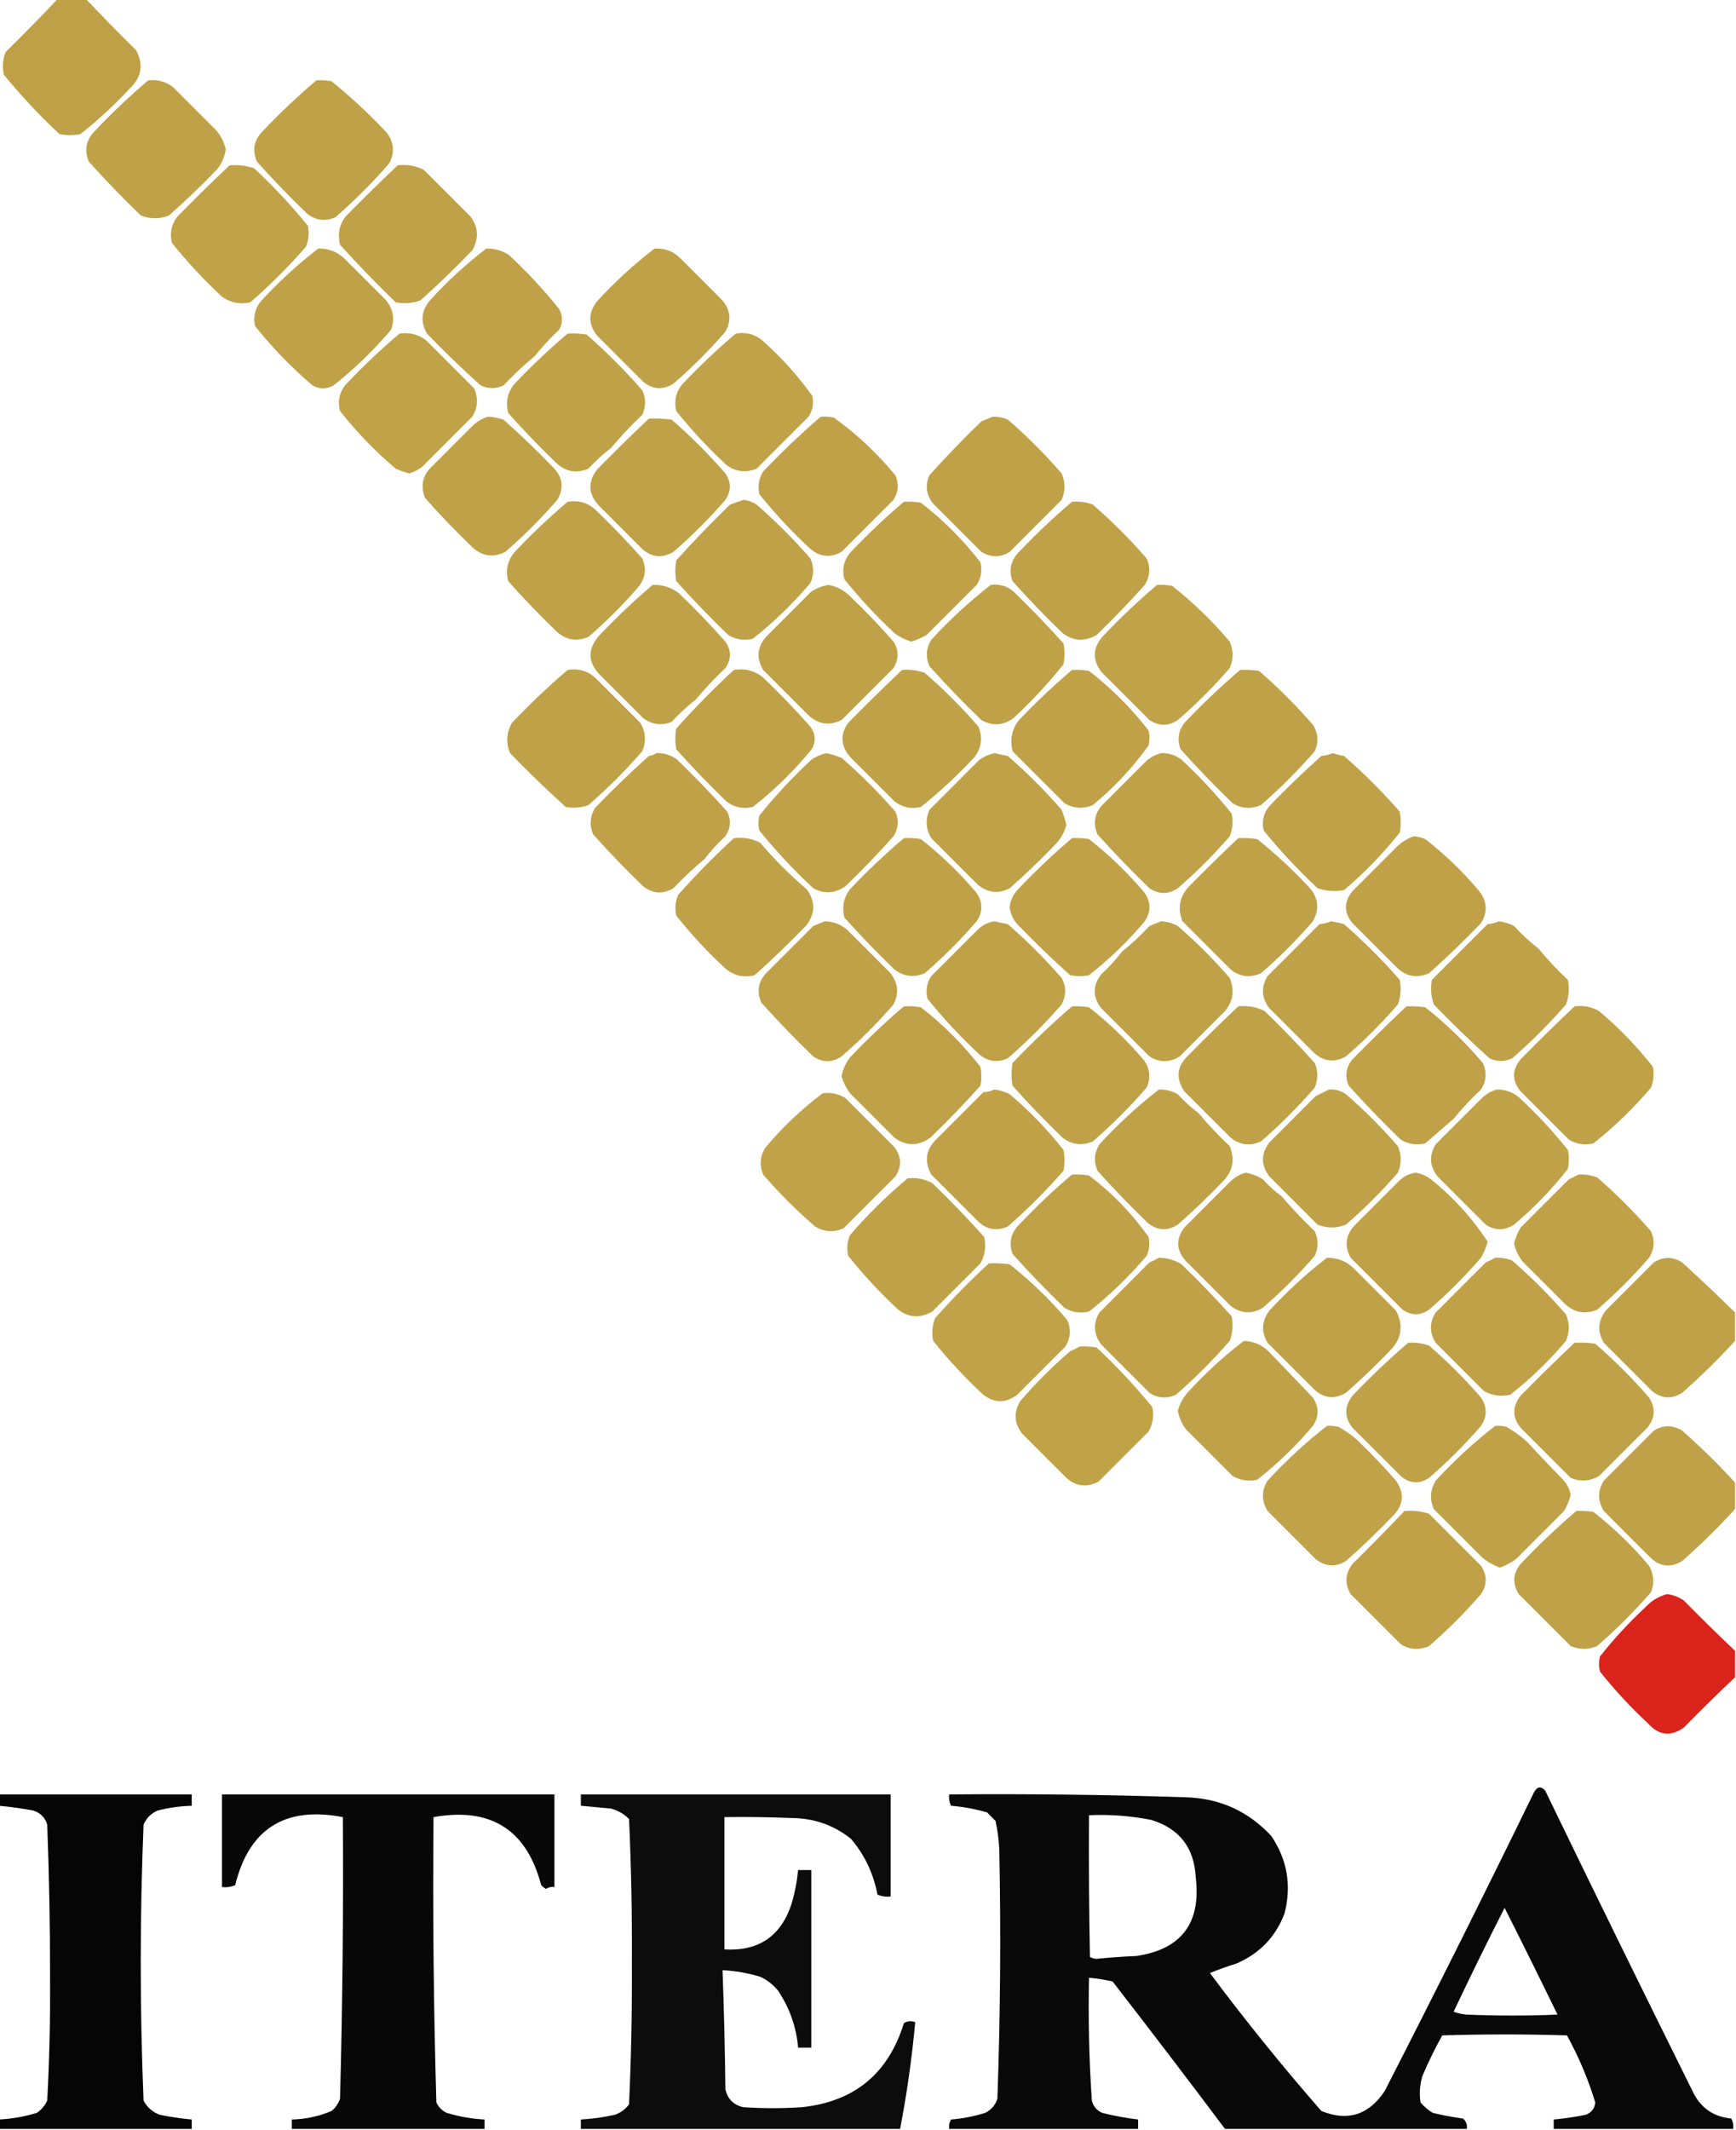 <?xml version="1.0" encoding="UTF-8"?>
<!DOCTYPE svg PUBLIC "-//W3C//DTD SVG 1.1//EN" "http://www.w3.org/Graphics/SVG/1.1/DTD/svg11.dtd">
<svg xmlns="http://www.w3.org/2000/svg" version="1.1" width="919px" height="1127px" style="shape-rendering:geometricPrecision; text-rendering:geometricPrecision; image-rendering:optimizeQuality; fill-rule:evenodd; clip-rule:evenodd" xmlns:xlink="http://www.w3.org/1999/xlink">
<g><path style="opacity:0.985" fill="#be9f45" d="M 30.5,-0.5 C 35.5,-0.5 40.5,-0.5 45.5,-0.5C 54.131,8.632 62.964,17.632 72,26.5C 76.025,33.953 75.025,40.62 69,46.5C 60.768,55.402 51.934,63.569 42.5,71C 38.833,71.667 35.167,71.667 31.5,71C 20.933,61.103 11.1,50.603 2,39.5C 1.146,35.375 1.48,31.375 3,27.5C 12.369,18.298 21.536,8.965 30.5,-0.5 Z"/></g>
<g><path style="opacity:0.984" fill="#be9f45" d="M 78.5,42.5 C 83.324,41.971 87.657,43.138 91.5,46C 99,53.5 106.5,61 114,68.5C 116.754,71.508 118.587,75.008 119.5,79C 118.953,82.924 117.453,86.424 115,89.5C 106.83,98.003 98.33,106.17 89.5,114C 84.5,116 79.5,116 74.5,114C 64.969,104.804 55.803,95.304 47,85.5C 44.526,79.536 45.526,74.203 50,69.5C 59.093,59.902 68.593,50.902 78.5,42.5 Z"/></g>
<g><path style="opacity:0.983" fill="#bea045" d="M 167.5,42.5 C 170.187,42.336 172.854,42.503 175.5,43C 185.936,51.433 195.769,60.599 205,70.5C 208.644,75.684 208.977,81.018 206,86.5C 197.167,96.667 187.667,106.167 177.5,115C 172.087,117.317 167.087,116.65 162.5,113C 153.303,104.137 144.469,94.97 136,85.5C 133.418,79.488 134.418,74.155 139,69.5C 148.093,59.902 157.593,50.902 167.5,42.5 Z"/></g>
<g><path style="opacity:0.984" fill="#bfa044" d="M 121.5,87.5 C 125.967,87.133 130.3,87.633 134.5,89C 144.734,98.564 154.234,108.731 163,119.5C 163.738,123.261 163.405,126.928 162,130.5C 152.799,141.034 142.966,150.867 132.5,160C 127.023,161.173 122.023,160.173 117.5,157C 107.932,148.102 99.099,138.602 91,128.5C 89.758,123.306 90.758,118.64 94,114.5C 103.062,105.27 112.228,96.27 121.5,87.5 Z"/></g>
<g><path style="opacity:0.981" fill="#bea045" d="M 210.5,87.5 C 215.52,86.873 220.187,87.706 224.5,90C 232.667,98.167 240.833,106.333 249,114.5C 253.292,120.206 253.626,126.206 250,132.5C 241.137,141.697 231.97,150.531 222.5,159C 218.259,160.457 213.926,160.791 209.5,160C 199.303,150.137 189.47,139.971 180,129.5C 178.618,123.906 179.618,118.906 183,114.5C 192.062,105.27 201.228,96.27 210.5,87.5 Z"/></g>
<g><path style="opacity:0.984" fill="#bea045" d="M 168.5,131.5 C 173.925,131.378 178.592,133.212 182.5,137C 189.667,144.167 196.833,151.333 204,158.5C 208.157,163.288 209.157,168.621 207,174.5C 197.825,185.342 187.658,195.175 176.5,204C 172.833,206 169.167,206 165.5,204C 154.298,194.465 144.131,183.965 135,172.5C 133.973,167.684 134.973,163.35 138,159.5C 147.463,149.195 157.63,139.862 168.5,131.5 Z"/></g>
<g><path style="opacity:0.983" fill="#bfa045" d="M 257.5,131.5 C 261.897,131.431 265.897,132.598 269.5,135C 279.068,143.898 287.901,153.398 296,163.5C 298,167.167 298,170.833 296,174.5C 291.299,178.866 286.966,183.533 283,188.5C 277.198,193.3 271.698,198.467 266.5,204C 262.548,205.793 258.548,205.793 254.5,204C 244.696,195.197 235.196,186.03 226,176.5C 222.348,170.06 223.014,164.06 228,158.5C 237.154,148.502 246.987,139.502 257.5,131.5 Z"/></g>
<g><path style="opacity:0.984" fill="#bea045" d="M 346.5,131.5 C 352.051,131.215 356.717,133.048 360.5,137C 367.667,144.167 374.833,151.333 382,158.5C 386.727,163.774 387.394,169.441 384,175.5C 375.5,185.333 366.333,194.5 356.5,203C 350.917,206.482 345.584,206.149 340.5,202C 332.333,193.833 324.167,185.667 316,177.5C 311.333,171.5 311.333,165.5 316,159.5C 325.487,149.17 335.653,139.836 346.5,131.5 Z"/></g>
<g><path style="opacity:0.984" fill="#bfa044" d="M 211.5,176.5 C 216.702,175.756 221.369,176.923 225.5,180C 234,188.5 242.5,197 251,205.5C 253.302,210.705 252.969,215.705 250,220.5C 241.167,229.333 232.333,238.167 223.5,247C 221.421,248.64 219.088,249.806 216.5,250.5C 214.111,249.82 211.778,248.986 209.5,248C 198.631,238.798 188.798,228.632 180,217.5C 178.65,212.227 179.65,207.561 183,203.5C 192.093,193.902 201.593,184.902 211.5,176.5 Z"/></g>
<g><path style="opacity:0.984" fill="#bea045" d="M 300.5,176.5 C 303.85,176.335 307.183,176.502 310.5,177C 321,186.167 330.833,196 340,206.5C 342,210.833 342,215.167 340,219.5C 334.134,225.031 328.634,230.865 323.5,237C 319.2,240.298 315.2,243.965 311.5,248C 305.136,250.665 299.469,249.665 294.5,245C 285.636,236.47 277.136,227.637 269,218.5C 267.618,212.906 268.618,207.906 272,203.5C 281.093,193.902 290.593,184.902 300.5,176.5 Z"/></g>
<g><path style="opacity:0.984" fill="#bfa045" d="M 389.5,176.5 C 395.305,175.524 400.305,177.024 404.5,181C 414.112,189.606 422.612,199.106 430,209.5C 430.912,213.452 430.245,217.119 428,220.5C 418.833,229.667 409.667,238.833 400.5,248C 394.774,250.325 389.44,249.658 384.5,246C 374.932,237.102 366.099,227.602 358,217.5C 356.758,212.306 357.758,207.64 361,203.5C 370.17,193.821 379.67,184.821 389.5,176.5 Z"/></g>
<g><path style="opacity:0.983" fill="#bea045" d="M 258.5,220.5 C 261.216,220.678 263.883,221.178 266.5,222C 275.637,230.136 284.47,238.636 293,247.5C 297.964,252.655 298.631,258.322 295,264.5C 286.527,274.306 277.36,283.473 267.5,292C 261.436,295.124 255.769,294.457 250.5,290C 241.636,281.47 233.136,272.637 225,263.5C 222.417,256.914 223.751,251.248 229,246.5C 236.167,239.333 243.333,232.167 250.5,225C 252.87,222.758 255.536,221.258 258.5,220.5 Z"/></g>
<g><path style="opacity:0.981" fill="#bfa045" d="M 434.5,220.5 C 436.857,220.337 439.19,220.503 441.5,221C 453.592,229.757 464.426,239.924 474,251.5C 475.954,255.961 475.621,260.294 473,264.5C 463.833,273.667 454.667,282.833 445.5,292C 439.391,295.38 433.724,294.714 428.5,290C 418.932,281.102 410.099,271.602 402,261.5C 401.035,257.218 401.702,253.218 404,249.5C 413.76,239.236 423.926,229.57 434.5,220.5 Z"/></g>
<g><path style="opacity:0.984" fill="#bea045" d="M 343.5,221.5 C 347.514,221.334 351.514,221.501 355.5,222C 365.667,230.833 375.167,240.333 384,250.5C 387.131,255.134 387.131,259.801 384,264.5C 375.5,274.333 366.333,283.5 356.5,292C 350.322,295.631 344.655,294.964 339.5,290C 332,282.5 324.5,275 317,267.5C 311.392,261.455 311.059,255.122 316,248.5C 325.062,239.27 334.228,230.27 343.5,221.5 Z"/></g>
<g><path style="opacity:0.981" fill="#bea045" d="M 525.5,220.5 C 528.271,220.421 530.937,220.921 533.5,222C 543.667,230.833 553.167,240.333 562,250.5C 564,255.167 564,259.833 562,264.5C 552.833,273.667 543.667,282.833 534.5,292C 529.554,295.087 524.554,295.087 519.5,292C 511,283.5 502.5,275 494,266.5C 490.301,261.91 489.635,256.91 492,251.5C 500.803,241.696 509.97,232.196 519.5,223C 521.611,222.155 523.611,221.322 525.5,220.5 Z"/></g>
<g><path style="opacity:0.983" fill="#bea045" d="M 300.5,265.5 C 306.305,264.524 311.305,266.024 315.5,270C 324.031,278.197 332.198,286.697 340,295.5C 342.365,300.91 341.699,305.91 338,310.5C 329.833,320 321,328.833 311.5,337C 305.136,339.665 299.469,338.665 294.5,334C 285.636,325.47 277.136,316.637 269,307.5C 267.47,301.381 268.803,296.048 273,291.5C 281.76,282.235 290.927,273.569 300.5,265.5 Z"/></g>
<g><path style="opacity:0.984" fill="#bea045" d="M 393.5,264.5 C 396.016,264.755 398.35,265.589 400.5,267C 410.667,275.833 420.167,285.333 429,295.5C 430.923,299.805 430.923,304.138 429,308.5C 419.798,319.369 409.632,329.202 398.5,338C 393.816,339.102 389.483,338.436 385.5,336C 375.97,326.804 366.803,317.304 358,307.5C 357.333,303.833 357.333,300.167 358,296.5C 367.136,286.363 376.636,276.53 386.5,267C 388.927,266.098 391.26,265.264 393.5,264.5 Z"/></g>
<g><path style="opacity:0.982" fill="#bfa045" d="M 478.5,265.5 C 481.518,265.335 484.518,265.502 487.5,266C 499.333,275.167 509.833,285.667 519,297.5C 520.075,301.858 519.408,305.858 517,309.5C 508.167,318.333 499.333,327.167 490.5,336C 487.945,337.444 485.279,338.611 482.5,339.5C 479.226,338.53 476.226,337.03 473.5,335C 463.932,326.102 455.099,316.602 447,306.5C 445.65,301.227 446.65,296.561 450,292.5C 459.093,282.902 468.593,273.902 478.5,265.5 Z"/></g>
<g><path style="opacity:0.982" fill="#bea045" d="M 567.5,265.5 C 571.308,265.163 574.974,265.663 578.5,267C 588.667,275.833 598.167,285.333 607,295.5C 609.147,300.327 608.814,304.994 606,309.5C 597.864,318.637 589.364,327.47 580.5,336C 574.223,339.629 568.223,339.296 562.5,335C 553.303,326.137 544.469,316.97 536,307.5C 533.978,301.918 534.978,296.918 539,292.5C 548.093,282.902 557.593,273.902 567.5,265.5 Z"/></g>
<g><path style="opacity:0.983" fill="#bea045" d="M 345.5,309.5 C 350.781,309.315 355.448,310.815 359.5,314C 368.031,322.197 376.198,330.697 384,339.5C 387.212,344.2 387.212,348.867 384,353.5C 378.467,358.698 373.3,364.198 368.5,370C 363.866,373.632 359.533,377.632 355.5,382C 350.137,384.102 345.137,383.436 340.5,380C 333,372.5 325.5,365 318,357.5C 311.146,350.742 310.812,343.742 317,336.5C 326.093,326.902 335.593,317.902 345.5,309.5 Z"/></g>
<g><path style="opacity:0.985" fill="#bfa045" d="M 524.5,309.5 C 529.05,308.884 533.05,310.051 536.5,313C 545.697,321.863 554.531,331.03 563,340.5C 563.667,344.167 563.667,347.833 563,351.5C 554.901,361.602 546.068,371.102 536.5,380C 530.976,383.954 525.31,384.288 519.5,381C 509.97,371.804 500.803,362.304 492,352.5C 489.913,347.68 490.246,343.013 493,338.5C 502.819,327.837 513.319,318.17 524.5,309.5 Z"/></g>
<g><path style="opacity:0.98" fill="#bfa045" d="M 612.5,309.5 C 615.187,309.336 617.854,309.503 620.5,310C 631.632,318.798 641.798,328.631 651,339.5C 653,344.167 653,348.833 651,353.5C 642.5,363.333 633.333,372.5 623.5,381C 618.5,384.333 613.5,384.333 608.5,381C 600,372.5 591.5,364 583,355.5C 578.117,348.895 578.45,342.562 584,336.5C 593.093,326.902 602.593,317.902 612.5,309.5 Z"/></g>
<g><path style="opacity:0.981" fill="#bea045" d="M 438.5,309.5 C 443.213,310.356 447.213,312.523 450.5,316C 458.365,323.53 465.865,331.364 473,339.5C 475.874,344.054 475.874,348.721 473,353.5C 463.833,362.667 454.667,371.833 445.5,381C 438.842,384.27 432.842,383.27 427.5,378C 419.667,370.167 411.833,362.333 404,354.5C 400.175,347.95 400.842,341.95 406,336.5C 413.833,328.667 421.667,320.833 429.5,313C 432.35,311.209 435.35,310.042 438.5,309.5 Z"/></g>
<g><path style="opacity:0.982" fill="#bea045" d="M 300.5,354.5 C 306.305,353.524 311.305,355.024 315.5,359C 323.333,366.833 331.167,374.667 339,382.5C 341.835,387.343 342.168,392.343 340,397.5C 331.167,407.667 321.667,417.167 311.5,426C 307.594,427.434 303.594,427.767 299.5,427C 289.363,417.864 279.53,408.364 270,398.5C 267.749,392.947 268.082,387.613 271,382.5C 280.426,372.569 290.26,363.236 300.5,354.5 Z"/></g>
<g><path style="opacity:0.985" fill="#bfa045" d="M 388.5,354.5 C 394.626,353.467 399.959,354.967 404.5,359C 413.031,367.197 421.198,375.697 429,384.5C 432.367,389.41 432.034,394.077 428,398.5C 419.131,409.036 409.298,418.536 398.5,427C 393.306,428.242 388.64,427.242 384.5,424C 375.303,415.137 366.469,405.97 358,396.5C 357.333,392.833 357.333,389.167 358,385.5C 367.699,374.634 377.866,364.301 388.5,354.5 Z"/></g>
<g><path style="opacity:0.984" fill="#bea045" d="M 477.5,354.5 C 481.637,354.146 485.637,354.646 489.5,356C 499.667,364.833 509.167,374.333 518,384.5C 520.288,390.198 519.621,395.531 516,400.5C 507.102,410.068 497.602,418.901 487.5,427C 482.306,428.242 477.64,427.242 473.5,424C 465.667,416.167 457.833,408.333 450,400.5C 445.006,394.612 444.672,388.612 449,382.5C 458.395,372.937 467.895,363.604 477.5,354.5 Z"/></g>
<g><path style="opacity:0.982" fill="#bfa045" d="M 567.5,354.5 C 570.518,354.335 573.518,354.502 576.5,355C 588.333,364.167 598.833,374.667 608,386.5C 608.667,389.167 608.667,391.833 608,394.5C 599.577,406.258 589.744,416.758 578.5,426C 573.343,428.168 568.343,427.835 563.5,425C 554.333,415.833 545.167,406.667 536,397.5C 534.592,391.584 535.592,386.25 539,381.5C 548.093,371.902 557.593,362.902 567.5,354.5 Z"/></g>
<g><path style="opacity:0.981" fill="#bea045" d="M 656.5,354.5 C 659.85,354.335 663.183,354.502 666.5,355C 676.667,363.833 686.167,373.333 695,383.5C 697.814,388.006 698.147,392.673 696,397.5C 687.167,407.667 677.667,417.167 667.5,426C 662.275,428.243 657.275,427.909 652.5,425C 642.97,415.804 633.803,406.304 625,396.5C 623.082,391.493 623.749,386.826 627,382.5C 636.426,372.569 646.26,363.236 656.5,354.5 Z"/></g>
<g><path style="opacity:0.983" fill="#bfa045" d="M 347.5,398.5 C 351.599,398.367 355.266,399.533 358.5,402C 367.725,410.89 376.558,420.056 385,429.5C 387.126,434.006 386.793,438.339 384,442.5C 379.965,446.2 376.298,450.2 373,454.5C 367.198,459.3 361.698,464.467 356.5,470C 350.954,473.282 345.62,472.949 340.5,469C 331.303,460.137 322.469,450.97 314,441.5C 311.968,436.708 312.301,432.041 315,427.5C 324.196,417.97 333.696,408.803 343.5,400C 345.058,399.79 346.391,399.29 347.5,398.5 Z"/></g>
<g><path style="opacity:0.986" fill="#bea045" d="M 614.5,398.5 C 618.599,398.367 622.266,399.533 625.5,402C 635.068,410.898 643.901,420.398 652,430.5C 652.854,434.625 652.52,438.625 651,442.5C 642.5,452.333 633.333,461.5 623.5,470C 618.5,473.333 613.5,473.333 608.5,470C 598.97,460.804 589.803,451.304 581,441.5C 578.635,436.09 579.301,431.09 583,426.5C 591.167,418.333 599.333,410.167 607.5,402C 609.713,400.384 612.047,399.217 614.5,398.5 Z"/></g>
<g><path style="opacity:0.983" fill="#bfa045" d="M 437.5,398.5 C 440.198,399.143 442.865,399.976 445.5,401C 455.667,409.833 465.167,419.333 474,429.5C 475.954,433.961 475.621,438.294 473,442.5C 464.836,451.663 456.336,460.497 447.5,469C 441.963,472.813 436.297,473.146 430.5,470C 420.266,460.436 410.766,450.269 402,439.5C 401.333,436.833 401.333,434.167 402,431.5C 410.433,421.064 419.599,411.231 429.5,402C 432.025,400.281 434.692,399.114 437.5,398.5 Z"/></g>
<g><path style="opacity:0.985" fill="#bfa045" d="M 526.5,398.5 C 528.801,399.06 531.134,399.56 533.5,400C 543.667,408.833 553.167,418.333 562,428.5C 563.021,431.105 563.855,433.772 564.5,436.5C 563.355,440.794 561.188,444.461 558,447.5C 550.47,455.365 542.636,462.865 534.5,470C 528.491,473.139 522.824,472.472 517.5,468C 509.333,459.833 501.167,451.667 493,443.5C 490.107,438.686 489.774,433.686 492,428.5C 500.833,419.667 509.667,410.833 518.5,402C 521.025,400.281 523.692,399.114 526.5,398.5 Z"/></g>
<g><path style="opacity:0.983" fill="#bea045" d="M 705.5,398.5 C 707.414,399.185 709.414,399.685 711.5,400C 722,409.167 731.833,419 741,429.5C 741.667,433.167 741.667,436.833 741,440.5C 732.202,451.632 722.369,461.798 711.5,471C 706.713,471.879 702.047,471.545 697.5,470C 687.266,460.436 677.766,450.269 669,439.5C 667.814,434.632 668.814,430.298 672,426.5C 680.863,417.303 690.03,408.469 699.5,400C 701.708,399.809 703.708,399.309 705.5,398.5 Z"/></g>
<g><path style="opacity:0.987" fill="#bea045" d="M 388.5,443.5 C 393.52,442.873 398.187,443.706 402.5,446C 410,454.833 418.167,463 427,470.5C 431.667,476.833 431.667,483.167 427,489.5C 418.137,498.697 408.97,507.531 399.5,516C 393.381,517.53 388.048,516.197 383.5,512C 374.265,503.435 365.765,494.268 358,484.5C 357.163,480.705 357.496,477.039 359,473.5C 368.366,462.968 378.199,452.968 388.5,443.5 Z"/></g>
<g><path style="opacity:0.983" fill="#bea045" d="M 478.5,443.5 C 481.518,443.335 484.518,443.502 487.5,444C 498.298,452.464 508.131,461.964 517,472.5C 520.333,477.5 520.333,482.5 517,487.5C 508.5,497.333 499.333,506.5 489.5,515C 483.764,517.4 478.431,516.733 473.5,513C 464.303,504.137 455.469,494.97 447,485.5C 445.618,479.906 446.618,474.906 450,470.5C 459.093,460.902 468.593,451.902 478.5,443.5 Z"/></g>
<g><path style="opacity:0.983" fill="#bfa045" d="M 567.5,443.5 C 570.518,443.335 573.518,443.502 576.5,444C 587.298,452.464 597.131,461.964 606,472.5C 609.333,477.5 609.333,482.5 606,487.5C 597.131,498.036 587.298,507.536 576.5,516C 573.167,516.667 569.833,516.667 566.5,516C 557.03,507.531 547.863,498.697 539,489.5C 536.404,486.85 534.904,483.684 534.5,480C 534.904,476.316 536.404,473.15 539,470.5C 548.093,460.902 557.593,451.902 567.5,443.5 Z"/></g>
<g><path style="opacity:0.983" fill="#bea045" d="M 655.5,443.5 C 658.85,443.335 662.183,443.502 665.5,444C 675.268,451.765 684.435,460.265 693,469.5C 697.986,475.06 698.652,481.06 695,487.5C 686.5,497.333 677.333,506.5 667.5,515C 661.661,517.538 656.327,516.871 651.5,513C 643,504.5 634.5,496 626,487.5C 623.33,480.844 624.33,474.844 629,469.5C 637.728,460.604 646.562,451.937 655.5,443.5 Z"/></g>
<g><path style="opacity:0.983" fill="#bfa045" d="M 748.5,442.5 C 750.564,442.687 752.564,443.187 754.5,444C 764.964,452.13 774.464,461.297 783,471.5C 787.29,476.884 787.623,482.551 784,488.5C 775.137,497.697 765.97,506.531 756.5,515C 750.088,517.731 744.421,516.731 739.5,512C 731.667,504.167 723.833,496.333 716,488.5C 711.333,482.833 711.333,477.167 716,471.5C 723.833,463.667 731.667,455.833 739.5,448C 742.193,445.435 745.193,443.602 748.5,442.5 Z"/></g>
<g><path style="opacity:0.983" fill="#bea045" d="M 436.5,487.5 C 441.087,487.576 445.087,489.076 448.5,492C 456,499.5 463.5,507 471,514.5C 475.424,519.82 476.09,525.486 473,531.5C 464.5,541.333 455.333,550.5 445.5,559C 440.5,562.333 435.5,562.333 430.5,559C 420.97,549.804 411.803,540.304 403,530.5C 400.418,524.488 401.418,519.155 406,514.5C 414.167,506.333 422.333,498.167 430.5,490C 432.611,489.155 434.611,488.322 436.5,487.5 Z"/></g>
<g><path style="opacity:0.983" fill="#bea045" d="M 526.5,487.5 C 528.801,488.06 531.134,488.56 533.5,489C 543.667,497.833 553.167,507.333 562,517.5C 564.502,521.984 564.502,526.65 562,531.5C 553.167,541.667 543.667,551.167 533.5,560C 528.06,562.413 523.06,561.746 518.5,558C 508.599,548.769 499.433,538.936 491,528.5C 489.925,524.142 490.592,520.142 493,516.5C 501.167,508.333 509.333,500.167 517.5,492C 520.098,489.472 523.098,487.972 526.5,487.5 Z"/></g>
<g><path style="opacity:0.983" fill="#bea045" d="M 614.5,487.5 C 617.688,487.618 620.688,488.451 623.5,490C 633.333,498.5 642.5,507.667 651,517.5C 653.91,524.767 652.577,531.1 647,536.5C 639.5,544 632,551.5 624.5,559C 619.167,562.333 613.833,562.333 608.5,559C 600,550.5 591.5,542 583,533.5C 578.333,527.5 578.333,521.5 583,515.5C 587.035,511.8 590.702,507.8 594,503.5C 599.134,499.367 603.968,494.867 608.5,490C 610.611,489.155 612.611,488.322 614.5,487.5 Z"/></g>
<g><path style="opacity:0.984" fill="#bea045" d="M 704.5,487.5 C 706.854,487.838 709.187,488.338 711.5,489C 722,498.167 731.833,508 741,518.5C 741.867,522.956 741.534,527.289 740,531.5C 731.5,541.333 722.333,550.5 712.5,559C 706.368,562.403 700.701,561.736 695.5,557C 687.667,549.167 679.833,541.333 672,533.5C 667.783,528.084 667.449,522.417 671,516.5C 680.167,507.333 689.333,498.167 698.5,489C 700.708,488.809 702.708,488.309 704.5,487.5 Z"/></g>
<g><path style="opacity:0.983" fill="#bea045" d="M 793.5,487.5 C 796.311,487.826 798.978,488.659 801.5,490C 805.533,494.368 809.866,498.368 814.5,502C 819.3,507.802 824.467,513.302 830,518.5C 830.867,522.956 830.534,527.289 829,531.5C 820.167,541.667 810.667,551.167 800.5,560C 796.48,561.874 792.48,561.874 788.5,560C 778.363,550.864 768.53,541.364 759,531.5C 757.543,527.259 757.209,522.926 758,518.5C 767.833,508.667 777.667,498.833 787.5,489C 789.708,488.809 791.708,488.309 793.5,487.5 Z"/></g>
<g><path style="opacity:0.985" fill="#bea045" d="M 478.5,532.5 C 481.518,532.335 484.518,532.502 487.5,533C 499.333,542.167 509.833,552.667 519,564.5C 519.667,567.833 519.667,571.167 519,574.5C 510.531,583.97 501.697,593.137 492.5,602C 486.069,606.538 479.736,606.538 473.5,602C 465.667,594.167 457.833,586.333 450,578.5C 447.973,575.779 446.473,572.779 445.5,569.5C 446.188,565.791 447.688,562.457 450,559.5C 459.093,549.902 468.593,540.902 478.5,532.5 Z"/></g>
<g><path style="opacity:0.984" fill="#bea045" d="M 567.5,532.5 C 570.518,532.335 573.518,532.502 576.5,533C 587.298,541.464 597.131,550.964 606,561.5C 608.814,566.006 609.147,570.673 607,575.5C 598.167,585.667 588.667,595.167 578.5,604C 572.764,606.4 567.431,605.733 562.5,602C 553.303,593.137 544.469,583.97 536,574.5C 535.333,570.5 535.333,566.5 536,562.5C 546.117,551.878 556.617,541.878 567.5,532.5 Z"/></g>
<g><path style="opacity:0.982" fill="#bea045" d="M 655.5,532.5 C 660.449,531.959 665.116,532.792 669.5,535C 678.697,543.863 687.531,553.03 696,562.5C 697.822,566.787 697.822,571.121 696,575.5C 687.167,585.667 677.667,595.167 667.5,604C 661.661,606.538 656.327,605.871 651.5,602C 643.333,593.833 635.167,585.667 627,577.5C 622.268,570.664 622.935,564.33 629,558.5C 637.728,549.604 646.562,540.937 655.5,532.5 Z"/></g>
<g><path style="opacity:0.981" fill="#bfa045" d="M 744.5,532.5 C 747.85,532.335 751.183,532.502 754.5,533C 765.632,541.798 775.798,551.631 785,562.5C 787.21,567.357 786.877,572.024 784,576.5C 778.8,581.365 773.967,586.532 769.5,592C 764.5,596.333 759.5,600.667 754.5,605C 749.816,606.102 745.483,605.436 741.5,603C 731.97,593.804 722.803,584.304 714,574.5C 711.812,569.437 712.479,564.771 716,560.5C 725.395,550.937 734.895,541.604 744.5,532.5 Z"/></g>
<g><path style="opacity:0.982" fill="#bea045" d="M 833.5,532.5 C 838.194,531.896 842.528,532.729 846.5,535C 857.036,543.869 866.536,553.702 875,564.5C 875.738,568.261 875.405,571.928 874,575.5C 864.798,586.369 854.632,596.202 843.5,605C 838.816,606.102 834.483,605.436 830.5,603C 822,594.5 813.5,586 805,577.5C 800.333,571.833 800.333,566.167 805,560.5C 814.395,550.937 823.895,541.604 833.5,532.5 Z"/></g>
<g><path style="opacity:0.982" fill="#bea045" d="M 613.5,576.5 C 617.059,576.408 620.392,577.241 623.5,579C 626.867,582.703 630.534,586.036 634.5,589C 639.634,595.135 645.134,600.969 651,606.5C 653.91,613.767 652.577,620.1 647,625.5C 639.47,633.365 631.636,640.865 623.5,648C 617.911,651.534 612.578,651.201 607.5,647C 598.303,638.137 589.469,628.97 581,619.5C 578.913,614.68 579.246,610.013 582,605.5C 591.819,594.837 602.319,585.17 613.5,576.5 Z"/></g>
<g><path style="opacity:0.982" fill="#bea045" d="M 703.5,576.5 C 706.794,576.259 709.794,577.092 712.5,579C 722.333,587.5 731.5,596.667 740,606.5C 742,611.167 742,615.833 740,620.5C 731.5,630.333 722.333,639.5 712.5,648C 707.5,650 702.5,650 697.5,648C 689,639.5 680.5,631 672,622.5C 667.421,616.531 667.421,610.531 672,604.5C 680.167,596.333 688.333,588.167 696.5,580C 698.925,578.787 701.259,577.621 703.5,576.5 Z"/></g>
<g><path style="opacity:0.981" fill="#bfa045" d="M 526.5,576.5 C 529.311,576.826 531.978,577.659 534.5,579C 545.036,587.869 554.536,597.702 563,608.5C 563.667,612.167 563.667,615.833 563,619.5C 553.833,630 544,639.833 533.5,649C 527.459,651.614 522.126,650.614 517.5,646C 509.333,637.833 501.167,629.667 493,621.5C 489.13,614.386 490.13,608.052 496,602.5C 504.167,594.333 512.333,586.167 520.5,578C 522.708,577.809 524.708,577.309 526.5,576.5 Z"/></g>
<g><path style="opacity:0.984" fill="#bea045" d="M 792.5,576.5 C 797.113,576.482 801.113,577.982 804.5,581C 813.679,589.513 822.179,598.68 830,608.5C 830.667,611.833 830.667,615.167 830,618.5C 821.536,629.298 812.036,639.131 801.5,648C 796.468,651.232 791.468,651.232 786.5,648C 778,639.5 769.5,631 761,622.5C 756.783,617.084 756.449,611.417 760,605.5C 768.167,597.333 776.333,589.167 784.5,581C 786.87,578.758 789.536,577.258 792.5,576.5 Z"/></g>
<g><path style="opacity:0.98" fill="#bfa045" d="M 435.5,578.5 C 439.869,577.923 443.869,578.757 447.5,581C 456,589.5 464.5,598 473,606.5C 477.282,611.545 477.615,616.878 474,622.5C 464.833,631.667 455.667,640.833 446.5,650C 441.314,652.226 436.314,651.893 431.5,649C 421.667,640.5 412.5,631.333 404,621.5C 401.968,616.708 402.301,612.041 405,607.5C 414.102,596.561 424.268,586.895 435.5,578.5 Z"/></g>
<g><path style="opacity:0.983" fill="#bea045" d="M 567.5,621.5 C 570.518,621.335 573.518,621.502 576.5,622C 588.707,631.207 599.207,642.04 608,654.5C 608.817,657.964 608.483,661.298 607,664.5C 597.798,675.369 587.632,685.202 576.5,694C 571.816,695.102 567.483,694.436 563.5,692C 553.97,682.804 544.803,673.304 536,663.5C 533.871,657.349 535.204,652.016 540,647.5C 548.76,638.235 557.927,629.569 567.5,621.5 Z"/></g>
<g><path style="opacity:0.983" fill="#bfa045" d="M 659.5,620.5 C 662.691,621.092 665.691,622.259 668.5,624C 671.535,627.37 674.868,630.37 678.5,633C 683.968,639.469 689.801,645.636 696,651.5C 698,655.833 698,660.167 696,664.5C 687.5,674.333 678.333,683.5 668.5,692C 662.65,695.5 656.984,695.167 651.5,691C 643.667,683.167 635.833,675.333 628,667.5C 622.633,661.75 622.299,655.75 627,649.5C 635.167,641.333 643.333,633.167 651.5,625C 653.87,622.758 656.536,621.258 659.5,620.5 Z"/></g>
<g><path style="opacity:0.981" fill="#bea045" d="M 749.5,620.5 C 752.421,621.065 755.088,622.232 757.5,624C 769.303,633.464 779.303,644.464 787.5,657C 786.724,659.995 785.557,662.828 784,665.5C 775.5,675.333 766.333,684.5 756.5,693C 751.867,696.212 747.2,696.212 742.5,693C 733.333,683.833 724.167,674.667 715,665.5C 711.62,659.391 712.286,653.724 717,648.5C 724.833,640.667 732.667,632.833 740.5,625C 743.098,622.472 746.098,620.972 749.5,620.5 Z"/></g>
<g><path style="opacity:0.982" fill="#bfa045" d="M 835.5,621.5 C 838.941,621.301 842.274,621.801 845.5,623C 855.667,631.833 865.167,641.333 874,651.5C 876.147,656.327 875.814,660.994 873,665.5C 864.5,675.333 855.333,684.5 845.5,693C 839.166,695.631 833.499,694.631 828.5,690C 821,682.5 813.5,675 806,667.5C 803.827,664.654 802.327,661.488 801.5,658C 802.245,655.008 803.412,652.174 805,649.5C 813.5,641 822,632.5 830.5,624C 832.315,623.243 833.981,622.41 835.5,621.5 Z"/></g>
<g><path style="opacity:0.983" fill="#bea045" d="M 480.5,623.5 C 485.121,622.993 489.454,623.826 493.5,626C 503.03,635.196 512.197,644.696 521,654.5C 522.125,659.51 521.458,664.177 519,668.5C 510.5,677 502,685.5 493.5,694C 487.185,697.632 481.185,697.299 475.5,693C 465.932,684.102 457.099,674.602 449,664.5C 448.163,660.705 448.496,657.039 450,653.5C 459.398,642.601 469.565,632.601 480.5,623.5 Z"/></g>
<g><path style="opacity:0.982" fill="#bfa044" d="M 613.5,665.5 C 617.813,665.548 621.813,666.715 625.5,669C 634.697,677.863 643.531,687.03 652,696.5C 652.867,700.956 652.534,705.289 651,709.5C 642.14,719.694 632.64,729.194 622.5,738C 617.643,740.21 612.976,739.877 608.5,737C 600,728.5 591.5,720 583,711.5C 578.888,706.05 578.554,700.383 582,694.5C 590.833,685.667 599.667,676.833 608.5,668C 610.315,667.243 611.981,666.41 613.5,665.5 Z"/></g>
<g><path style="opacity:0.985" fill="#bea045" d="M 702.5,665.5 C 708.458,665.48 713.458,667.646 717.5,672C 724.667,679.167 731.833,686.333 739,693.5C 743.058,701.274 742.058,708.274 736,714.5C 728.47,722.365 720.636,729.865 712.5,737C 706.351,740.587 700.684,739.92 695.5,735C 687.333,726.833 679.167,718.667 671,710.5C 667.554,704.617 667.888,698.95 672,693.5C 681.487,683.17 691.653,673.836 702.5,665.5 Z"/></g>
<g><path style="opacity:0.983" fill="#bfa045" d="M 791.5,665.5 C 794.607,665.351 797.607,665.851 800.5,667C 810.667,675.833 820.167,685.333 829,695.5C 831,700.167 831,704.833 829,709.5C 820.131,720.036 810.298,729.536 799.5,738C 794.49,739.125 789.823,738.458 785.5,736C 777,727.5 768.5,719 760,710.5C 756.667,705.167 756.667,699.833 760,694.5C 768.833,685.667 777.667,676.833 786.5,668C 788.315,667.243 789.981,666.41 791.5,665.5 Z"/></g>
<g><path style="opacity:0.984" fill="#bea045" d="M 918.5,694.5 C 918.5,699.5 918.5,704.5 918.5,709.5C 909.699,719.134 900.365,728.301 890.5,737C 884.917,740.482 879.584,740.149 874.5,736C 866,727.5 857.5,719 849,710.5C 845.554,704.617 845.888,698.95 850,693.5C 858.5,685 867,676.5 875.5,668C 880.525,664.822 885.525,664.822 890.5,668C 900.005,676.672 909.338,685.505 918.5,694.5 Z"/></g>
<g><path style="opacity:0.984" fill="#bfa045" d="M 523.5,668.5 C 527.182,668.335 530.848,668.501 534.5,669C 545.632,677.798 555.798,687.631 565,698.5C 567.087,703.32 566.754,707.987 564,712.5C 555.5,721 547,729.5 538.5,738C 532.478,742.541 526.478,742.541 520.5,738C 510.932,729.102 502.099,719.602 494,709.5C 493.146,705.375 493.48,701.375 495,697.5C 504.033,687.301 513.533,677.635 523.5,668.5 Z"/></g>
<g><path style="opacity:0.984" fill="#bea045" d="M 658.5,709.5 C 663.539,709.687 667.872,711.52 671.5,715C 679.361,723.193 687.194,731.36 695,739.5C 698.333,744.5 698.333,749.5 695,754.5C 686.131,765.036 676.298,774.536 665.5,783C 660.889,784.007 656.555,783.34 652.5,781C 644.333,772.833 636.167,764.667 628,756.5C 625.691,753.548 624.191,750.214 623.5,746.5C 624.555,742.722 626.388,739.389 629,736.5C 638.13,726.528 647.964,717.528 658.5,709.5 Z"/></g>
<g><path style="opacity:0.982" fill="#bea045" d="M 745.5,710.5 C 749.273,710.263 752.94,710.763 756.5,712C 766.333,720.5 775.5,729.667 784,739.5C 787.333,744.5 787.333,749.5 784,754.5C 775.5,764.333 766.333,773.5 756.5,782C 751.251,785.438 746.251,785.105 741.5,781C 733,772.5 724.5,764 716,755.5C 711.578,749.933 711.578,744.267 716,738.5C 725.45,728.544 735.284,719.211 745.5,710.5 Z"/></g>
<g><path style="opacity:0.98" fill="#bea045" d="M 833.5,710.5 C 837.182,710.335 840.848,710.501 844.5,711C 854.667,719.833 864.167,729.333 873,739.5C 876.534,745.089 876.201,750.422 872,755.5C 863.5,764 855,772.5 846.5,781C 841.657,783.835 836.657,784.168 831.5,782C 822.667,773.167 813.833,764.333 805,755.5C 800.489,749.859 800.489,744.192 805,738.5C 814.395,728.937 823.895,719.604 833.5,710.5 Z"/></g>
<g><path style="opacity:0.984" fill="#bfa044" d="M 571.5,712.5 C 574.518,712.335 577.518,712.502 580.5,713C 591.067,722.897 600.9,733.397 610,744.5C 611.007,749.111 610.34,753.445 608,757.5C 599.167,766.333 590.333,775.167 581.5,784C 574.841,787.458 568.841,786.458 563.5,781C 556,773.5 548.5,766 541,758.5C 536.888,753.05 536.554,747.383 540,741.5C 548.167,732 557,723.167 566.5,715C 568.315,714.243 569.981,713.41 571.5,712.5 Z"/></g>
<g><path style="opacity:0.98" fill="#bfa045" d="M 702.5,754.5 C 704.527,754.338 706.527,754.505 708.5,755C 712.11,756.944 715.443,759.277 718.5,762C 725.68,768.879 732.513,776.046 739,783.5C 743.734,790.282 743.068,796.615 737,802.5C 729.137,810.698 720.97,818.531 712.5,826C 707.015,829.365 701.682,829.031 696.5,825C 688,816.5 679.5,808 671,799.5C 667.754,794.137 667.754,788.803 671,783.5C 680.819,772.837 691.319,763.17 702.5,754.5 Z"/></g>
<g><path style="opacity:0.981" fill="#bea045" d="M 791.5,754.5 C 793.527,754.338 795.527,754.505 797.5,755C 801.447,757.28 805.113,759.947 808.5,763C 814.551,769.596 820.718,776.096 827,782.5C 829.356,784.862 830.856,787.695 831.5,791C 830.724,793.995 829.557,796.828 828,799.5C 819.5,808 811,816.5 802.5,825C 799.888,826.889 797.055,828.389 794,829.5C 790.518,828.227 787.351,826.393 784.5,824C 776,815.5 767.5,807 759,798.5C 756.774,793.314 757.107,788.314 760,783.5C 769.819,772.837 780.319,763.17 791.5,754.5 Z"/></g>
<g><path style="opacity:0.983" fill="#bea045" d="M 918.5,784.5 C 918.5,789.167 918.5,793.833 918.5,798.5C 909.699,808.134 900.365,817.301 890.5,826C 884.307,829.734 878.64,829.067 873.5,824C 865.333,815.833 857.167,807.667 849,799.5C 845.727,794.1 845.727,788.767 849,783.5C 857.833,774.667 866.667,765.833 875.5,757C 880.446,753.913 885.446,753.913 890.5,757C 900.365,765.699 909.699,774.866 918.5,784.5 Z"/></g>
<g><path style="opacity:0.982" fill="#bfa045" d="M 743.5,799.5 C 747.967,799.133 752.3,799.633 756.5,801C 765.667,810.167 774.833,819.333 784,828.5C 787.333,833.5 787.333,838.5 784,843.5C 775.5,853.333 766.333,862.5 756.5,871C 751.245,873.302 746.245,872.969 741.5,870C 732.667,861.167 723.833,852.333 715,843.5C 711.767,837.979 712.1,832.646 716,827.5C 725.369,818.298 734.536,808.965 743.5,799.5 Z"/></g>
<g><path style="opacity:0.984" fill="#bea045" d="M 834.5,799.5 C 837.518,799.335 840.518,799.502 843.5,800C 854.298,808.464 864.131,817.964 873,828.5C 875.544,833.069 875.878,837.735 874,842.5C 865.167,852.667 855.667,862.167 845.5,871C 840.833,873 836.167,873 831.5,871C 822.333,861.833 813.167,852.667 804,843.5C 800.518,837.917 800.851,832.584 805,827.5C 814.426,817.569 824.26,808.236 834.5,799.5 Z"/></g>
<g><path style="opacity:0.994" fill="#da241b" d="M 918.5,873.5 C 918.5,878.167 918.5,882.833 918.5,887.5C 909.368,896.131 900.368,904.964 891.5,914C 884.605,919.064 878.271,918.397 872.5,912C 863.265,903.435 854.765,894.268 847,884.5C 846.333,881.833 846.333,879.167 847,876.5C 854.431,867.066 862.598,858.232 871.5,850C 874.545,846.81 878.212,844.643 882.5,843.5C 885.83,843.912 888.83,845.078 891.5,847C 900.368,856.036 909.368,864.869 918.5,873.5 Z"/></g>
<g><path style="opacity:0.964" fill="#000000" d="M 917.5,1126.5 C 885.833,1126.5 854.167,1126.5 822.5,1126.5C 822.5,1124.83 822.5,1123.17 822.5,1121.5C 828.211,1120.99 833.878,1120.16 839.5,1119C 842.523,1117.82 844.189,1115.65 844.5,1112.5C 840.744,1100.15 835.744,1088.32 829.5,1077C 807.5,1076.33 785.5,1076.33 763.5,1077C 759.6,1083.97 756.1,1091.13 753,1098.5C 751.607,1103.09 751.274,1107.76 752,1112.5C 753.873,1114.71 756.04,1116.54 758.5,1118C 763.771,1119.28 769.104,1120.28 774.5,1121C 776.155,1122.44 776.822,1124.28 776.5,1126.5C 733.833,1126.5 691.167,1126.5 648.5,1126.5C 628.907,1100.39 609.073,1074.39 589,1048.5C 584.914,1047.55 580.747,1046.88 576.5,1046.5C 576.044,1068.22 576.544,1089.89 578,1111.5C 578.786,1114.58 580.619,1116.75 583.5,1118C 589.761,1119.58 596.094,1120.75 602.5,1121.5C 602.5,1123.17 602.5,1124.83 602.5,1126.5C 569.167,1126.5 535.833,1126.5 502.5,1126.5C 502.215,1124.71 502.548,1123.05 503.5,1121.5C 509.628,1121.02 515.628,1119.85 521.5,1118C 524.756,1116.41 526.923,1113.91 528,1110.5C 529.561,1066.51 529.895,1022.51 529,978.5C 528.752,973.437 528.085,968.437 527,963.5C 525.5,962 524,960.5 522.5,959C 516.271,957.207 509.938,956.041 503.5,955.5C 502.534,953.604 502.201,951.604 502.5,949.5C 544.18,949.135 585.847,949.635 627.5,951C 645.615,951.477 660.782,958.311 673,971.5C 681.46,984.007 683.793,997.674 680,1012.5C 675.255,1024.91 666.755,1033.75 654.5,1039C 649.757,1040.47 645.091,1042.14 640.5,1044C 659.207,1069.07 678.874,1093.4 699.5,1117C 713.379,1122.66 724.546,1119.16 733,1106.5C 759.845,1054.14 786.178,1001.48 812,948.5C 813.724,945.27 815.724,944.936 818,947.5C 843.744,1000.65 869.744,1053.65 896,1106.5C 900.055,1115.22 906.889,1120.05 916.5,1121C 917.406,1122.7 917.739,1124.53 917.5,1126.5 Z M 576.5,960.5 C 587.611,960.005 598.611,960.838 609.5,963C 624.399,967.582 632.233,977.749 633,993.5C 635.863,1017.65 625.363,1031.48 601.5,1035C 594.48,1035.28 587.48,1035.78 580.5,1036.5C 579.228,1036.43 578.062,1036.1 577,1035.5C 576.5,1010.5 576.333,985.502 576.5,960.5 Z M 796.5,1009.5 C 805.931,1028.2 815.264,1047.03 824.5,1066C 808.5,1066.67 792.5,1066.67 776.5,1066C 774.1,1065.81 771.766,1065.31 769.5,1064.5C 778.242,1046.02 787.242,1027.68 796.5,1009.5 Z"/></g>
<g><path style="opacity:0.977" fill="#000000" d="M -0.5,949.5 C 33.5,949.5 67.5,949.5 101.5,949.5C 101.5,951.5 101.5,953.5 101.5,955.5C 95.402,955.679 89.402,956.512 83.5,958C 80,959.5 77.5,962 76,965.5C 74.006,1014.17 74.006,1062.83 76,1111.5C 77.892,1115.06 80.725,1117.56 84.5,1119C 90.122,1120.16 95.789,1120.99 101.5,1121.5C 101.5,1123.17 101.5,1124.83 101.5,1126.5C 67.5,1126.5 33.5,1126.5 -0.5,1126.5C -0.5,1124.83 -0.5,1123.17 -0.5,1121.5C 6.311,1121.15 12.978,1119.98 19.5,1118C 21.917,1116.34 23.75,1114.17 25,1111.5C 26.132,1090.2 26.632,1068.87 26.5,1047.5C 26.529,1020.16 26.029,992.822 25,965.5C 23.86,961.693 21.36,959.193 17.5,958C 11.533,956.888 5.533,956.054 -0.5,955.5C -0.5,953.5 -0.5,951.5 -0.5,949.5 Z"/></g>
<g><path style="opacity:0.966" fill="#000000" d="M 256.5,1126.5 C 222.5,1126.5 188.5,1126.5 154.5,1126.5C 154.5,1124.83 154.5,1123.17 154.5,1121.5C 161.813,1121.34 168.813,1119.84 175.5,1117C 177.617,1115.27 179.117,1113.1 180,1110.5C 181.325,1060.84 181.825,1011.18 181.5,961.5C 150.885,955.62 131.885,967.62 124.5,997.5C 122.257,998.474 119.924,998.808 117.5,998.5C 117.5,982.167 117.5,965.833 117.5,949.5C 176.167,949.5 234.833,949.5 293.5,949.5C 293.5,965.833 293.5,982.167 293.5,998.5C 291.856,998.286 290.356,998.62 289,999.5C 288.075,998.953 287.242,998.287 286.5,997.5C 278.755,968.109 259.755,956.109 229.5,961.5C 229.037,1011.86 229.537,1062.19 231,1112.5C 232.167,1115 234,1116.83 236.5,1118C 243.022,1119.98 249.689,1121.15 256.5,1121.5C 256.5,1123.17 256.5,1124.83 256.5,1126.5 Z"/></g>
<g><path style="opacity:0.952" fill="#000000" d="M 476.5,1126.5 C 420.167,1126.5 363.833,1126.5 307.5,1126.5C 307.5,1124.83 307.5,1123.17 307.5,1121.5C 313.566,1121.16 319.566,1120.33 325.5,1119C 328.562,1117.94 331.062,1116.11 333,1113.5C 334.148,1088.38 334.648,1063.21 334.5,1038C 334.648,1012.79 334.148,987.619 333,962.5C 330.331,959.836 327.164,958.002 323.5,957C 318.156,956.529 312.822,956.029 307.5,955.5C 307.5,953.5 307.5,951.5 307.5,949.5C 362.167,949.5 416.833,949.5 471.5,949.5C 471.5,967.5 471.5,985.5 471.5,1003.5C 469.076,1003.81 466.743,1003.47 464.5,1002.5C 462.411,991.375 457.744,981.542 450.5,973C 441.493,965.824 431.16,962.158 419.5,962C 407.505,961.5 395.505,961.333 383.5,961.5C 383.5,984.833 383.5,1008.17 383.5,1031.5C 401.558,1032.56 413.391,1024.56 419,1007.5C 420.747,1001.6 421.913,995.601 422.5,989.5C 424.833,989.5 427.167,989.5 429.5,989.5C 429.5,1020.83 429.5,1052.17 429.5,1083.5C 427.167,1083.5 424.833,1083.5 422.5,1083.5C 421.556,1072.61 418.056,1062.61 412,1053.5C 409.408,1050.24 406.241,1047.74 402.5,1046C 395.978,1044.02 389.311,1042.85 382.5,1042.5C 383.276,1063.48 383.776,1084.48 384,1105.5C 385.167,1110.67 388.333,1113.83 393.5,1115C 403.833,1115.67 414.167,1115.67 424.5,1115C 452.264,1112.07 470.264,1097.24 478.5,1070.5C 480.421,1069.36 482.421,1069.19 484.5,1070C 482.781,1088.83 480.115,1107.66 476.5,1126.5 Z"/></g>
</svg>
